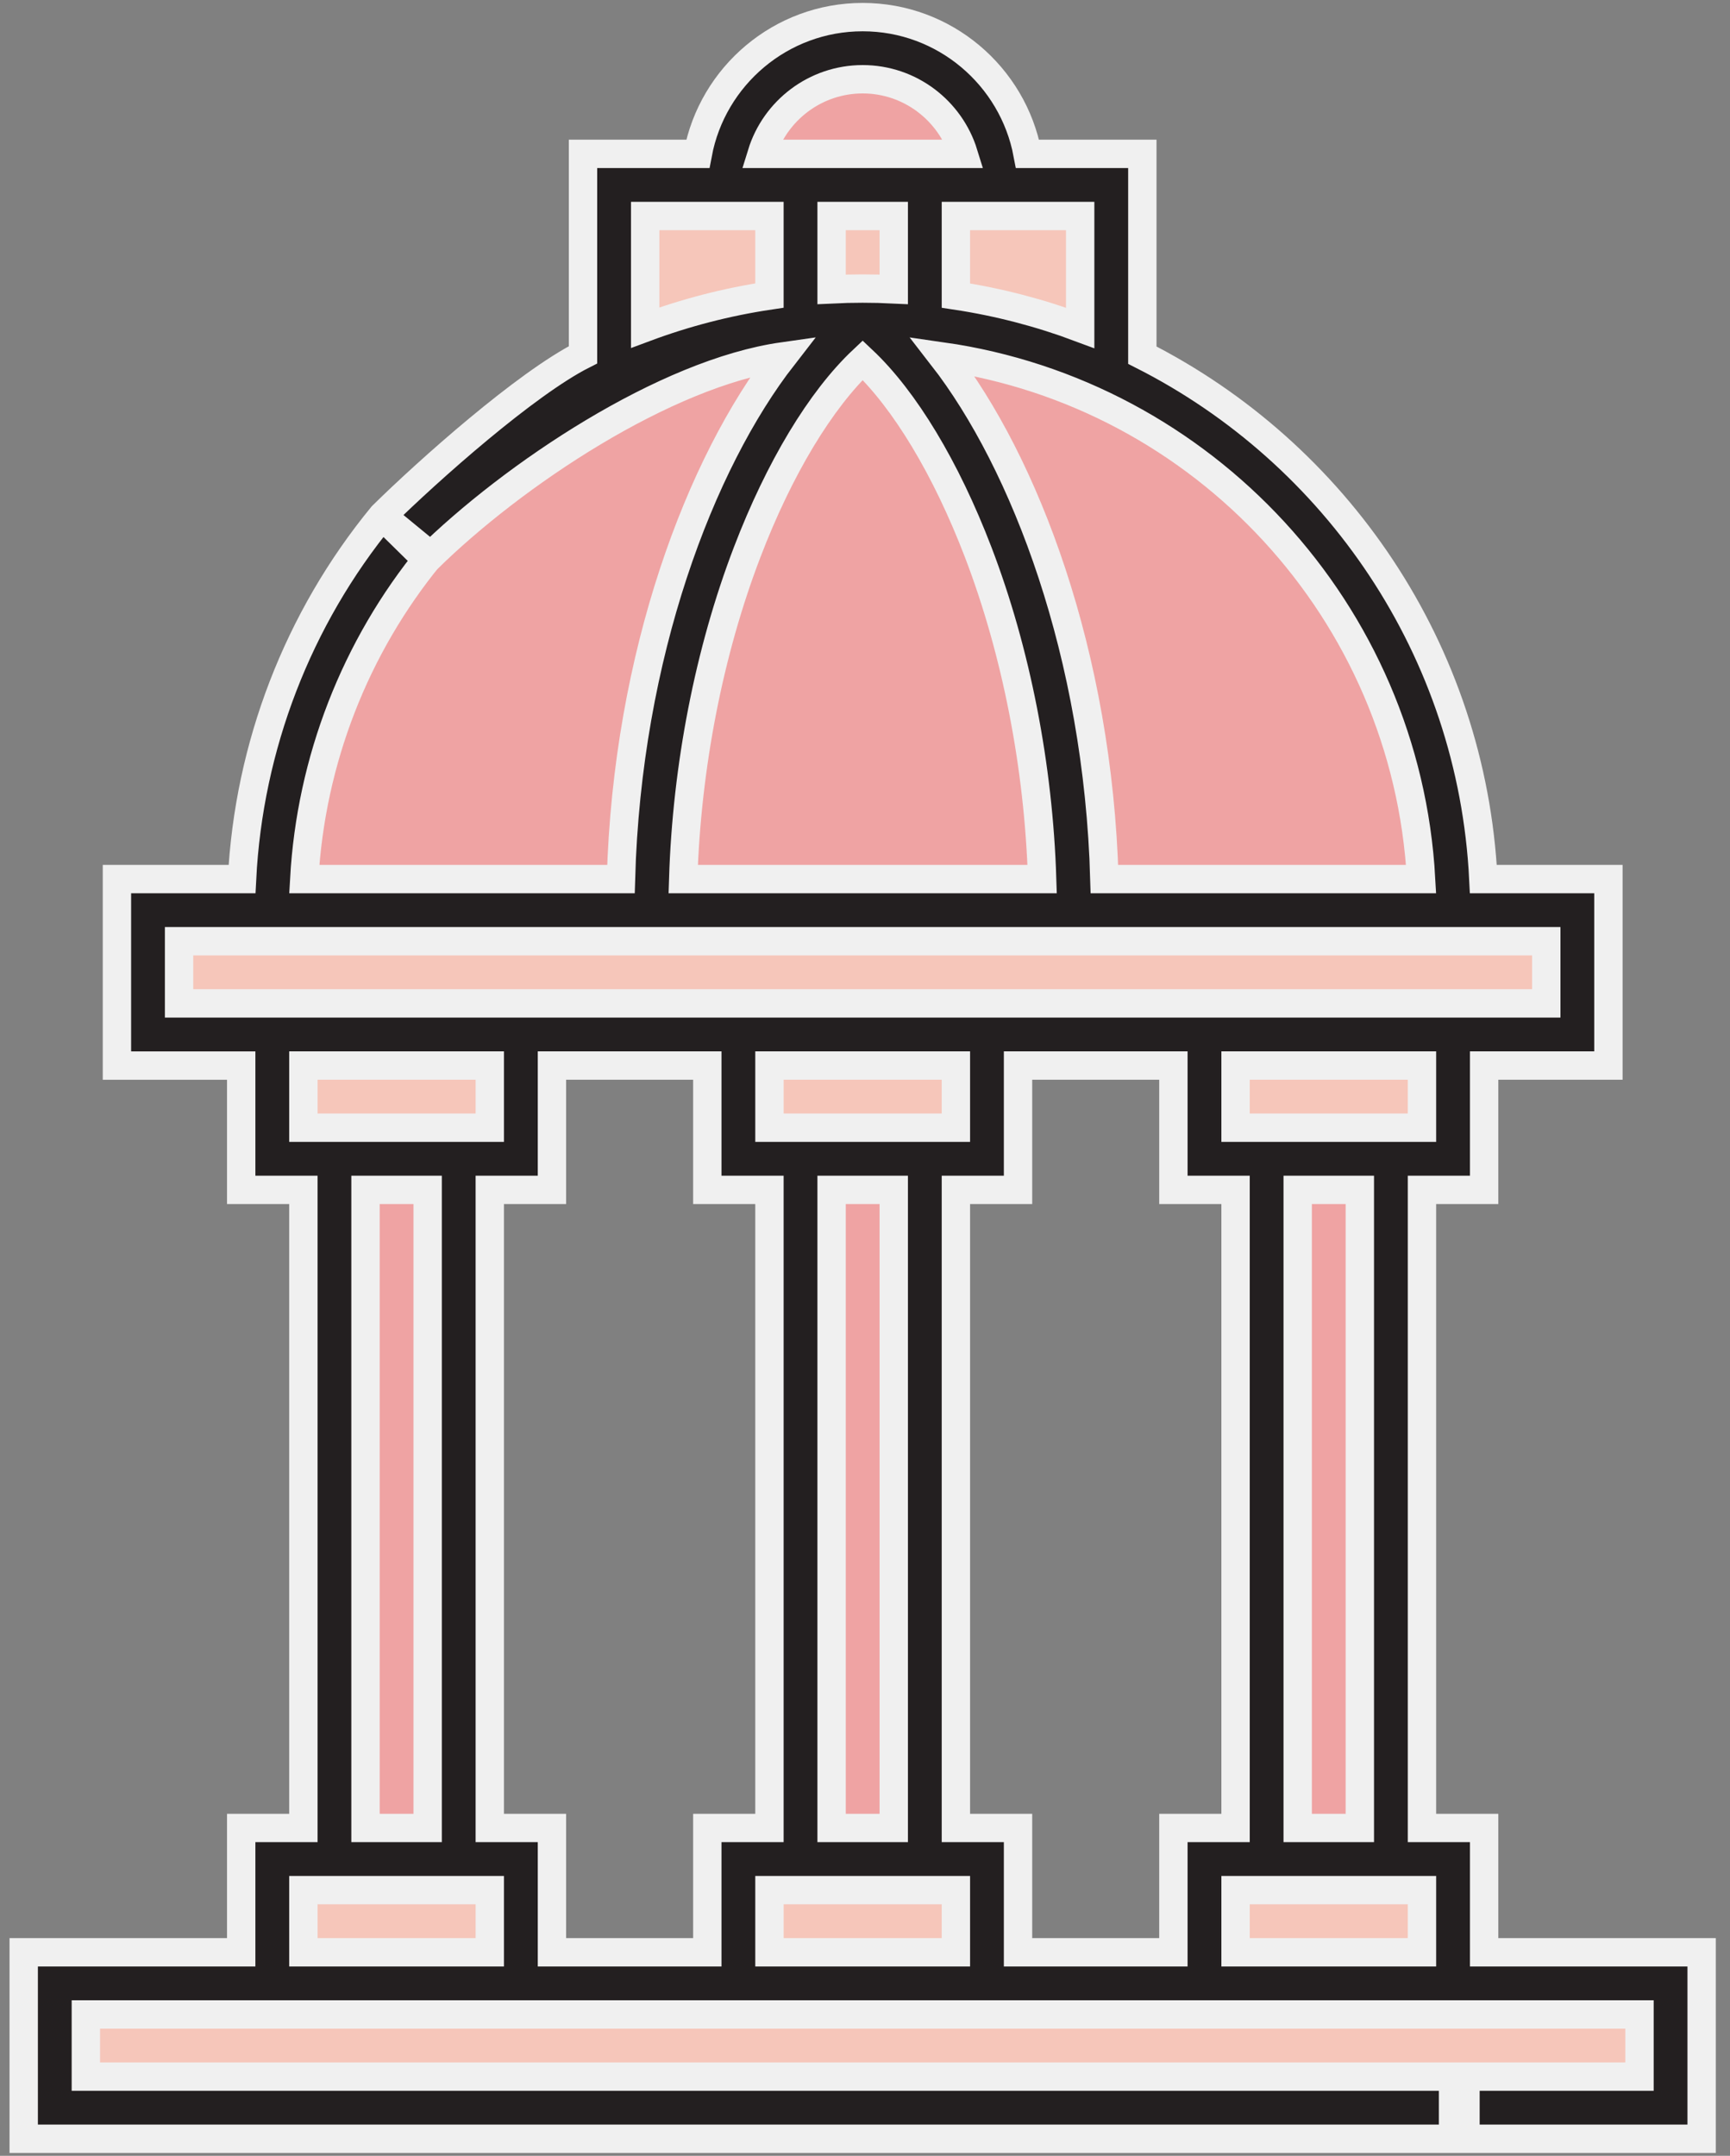<svg width="61" height="76" viewBox="0 0 61 76" fill="none" xmlns="http://www.w3.org/2000/svg">
<rect x="0" y="0" width="61" height="76" fill="#808080" stroke="none"/>
<path fill-rule="evenodd" clip-rule="evenodd" d="M55.617 36.47V32.087H5.218V36.47H55.617ZM1.931 74.304H58.904V69.922H1.931V74.304Z" fill="#F6C6BA"/>
<path fill-rule="evenodd" clip-rule="evenodd" d="M28.227 11.384C29.681 11.232 31.154 11.232 32.609 11.384C34.936 11.627 37.149 12.254 39.183 13.2V6.521H21.653V13.2C23.687 12.254 25.9 11.627 28.227 11.384Z" fill="#F6C6BA"/>
<path fill-rule="evenodd" clip-rule="evenodd" d="M11.792 40.852V65.539H16.175V40.852H11.792ZM44.661 40.852V65.539H49.044V40.852H44.661ZM28.227 40.852V65.539H32.609V40.852H28.227Z" fill="#EFA3A3"/>
<path fill-rule="evenodd" clip-rule="evenodd" d="M35.239 6.521C35.239 3.858 33.08 1.7 30.418 1.7C27.756 1.7 25.597 3.858 25.597 6.521H35.239Z" fill="#EFA3A3"/>
<path fill-rule="evenodd" clip-rule="evenodd" d="M9.601 69.921H18.366V65.539H9.601V69.921ZM42.47 69.921H51.235V65.539H42.47V69.921ZM51.235 40.852V36.47H42.47V40.852H51.235ZM26.035 69.921H34.8V65.539H26.035V69.921ZM34.8 40.852V36.47H26.035V40.852H34.8ZM18.366 40.852V36.47H9.601V40.852H18.366Z" fill="#F6C6BA"/>
<path d="M45.032 24.652H42.84V22.461H45.032V24.652ZM42.84 22.461H40.649V20.27H42.84L42.84 22.461Z" fill="white"/>
<path fill-rule="evenodd" clip-rule="evenodd" d="M51.235 32.087C51.235 20.526 41.85 11.27 30.418 11.27C18.986 11.27 9.601 20.526 9.601 32.087H51.235Z" fill="#EFA3A3"/>
<path d="M52.331 68.825V64.442H50.139V41.947H52.331V37.564H56.713V30.99H52.303C51.904 22.917 47.114 15.98 40.279 12.521V5.424H36.231C35.715 2.683 33.306 0.603 30.418 0.603C27.53 0.603 25.12 2.683 24.605 5.424H20.557V12.508C18.545 13.525 15.127 16.561 13.477 18.187L15.047 19.73C18.087 16.732 23.455 13.153 27.61 12.563C24.691 16.318 22.116 23.081 21.895 30.991H10.728C10.961 26.824 12.517 22.808 15.17 19.578L13.477 18.187C10.503 21.808 8.769 26.318 8.534 30.991H4.123V37.565H8.505V41.947H10.697V64.442H8.505V68.825H0.836V75.399H51.673V73.207H3.027V71.016H57.809V73.207H51.235V75.399H60V68.825H52.331V68.825ZM17.27 64.442V41.947H19.462V37.564H24.94V41.947H27.131V64.442H24.94V68.825H19.462V64.442H17.27ZM29.322 64.442V41.947H31.514V64.442H29.322ZM27.131 39.755V37.564H33.705V39.755H27.131ZM27.131 66.633H33.705V68.825H27.131V66.633ZM33.705 64.442V41.947H35.896V37.564H41.374V41.947H43.566V64.442H41.374V68.825H35.896V64.442H33.705ZM43.566 66.633H50.139V68.825H43.566V66.633ZM47.948 64.442H45.757V41.947H47.948V64.442ZM50.139 39.755H43.566V37.564H50.139V39.755ZM50.108 30.99H38.941C38.72 23.083 36.146 16.321 33.228 12.566C42.422 13.883 49.59 21.565 50.108 30.99ZM31.514 7.615V10.2C31.151 10.182 30.785 10.173 30.418 10.173C30.051 10.173 29.686 10.182 29.322 10.2V7.615H31.514ZM38.087 11.559C36.688 11.035 35.222 10.649 33.705 10.42V7.615H38.087V11.559ZM30.418 2.794C32.091 2.794 33.509 3.903 33.978 5.424H26.857C27.326 3.903 28.745 2.794 30.418 2.794ZM22.749 7.615H27.131V10.418C25.626 10.643 24.159 11.024 22.749 11.55V7.615ZM26.344 19.469C27.479 16.503 28.935 14.094 30.418 12.697C31.901 14.094 33.356 16.503 34.492 19.469C35.834 22.974 36.622 27.026 36.746 30.99H24.09C24.214 27.026 25.002 22.974 26.344 19.469ZM6.314 33.182H54.522V35.373H6.314V33.182ZM17.27 37.564V39.755H10.697V37.564H17.27ZM12.888 41.947H15.079V64.442H12.888V41.947ZM10.697 66.633H17.27V68.825H10.697V66.633Z" fill="#231F20"/>
<path d="M13.477 18.187C15.127 16.561 18.545 13.525 20.557 12.508V5.424H24.605C25.12 2.683 27.53 0.603 30.418 0.603C33.306 0.603 35.715 2.683 36.231 5.424H40.279V12.521C47.114 15.98 51.904 22.917 52.303 30.99H56.713V37.564H52.331V41.947H50.139V64.442H52.331V68.825V68.825H60V75.399H51.235V73.207H57.809V71.016H3.027V73.207H51.673V75.399H0.836V68.825H8.505V64.442H10.697V41.947H8.505V37.565H4.123V30.991H8.534C8.769 26.318 10.503 21.808 13.477 18.187ZM13.477 18.187L15.047 19.73C18.087 16.732 23.455 13.153 27.61 12.563C24.691 16.318 22.116 23.081 21.895 30.991H10.728C10.961 26.824 12.517 22.808 15.17 19.578L13.477 18.187ZM17.27 64.442V41.947H19.462V37.564H24.94V41.947H27.131V64.442H24.94V68.825H19.462V64.442H17.27ZM29.322 64.442V41.947H31.514V64.442H29.322ZM27.131 39.755V37.564H33.705V39.755H27.131ZM27.131 66.633H33.705V68.825H27.131V66.633ZM33.705 64.442V41.947H35.896V37.564H41.374V41.947H43.566V64.442H41.374V68.825H35.896V64.442H33.705ZM43.566 66.633H50.139V68.825H43.566V66.633ZM47.948 64.442H45.757V41.947H47.948V64.442ZM50.139 39.755H43.566V37.564H50.139V39.755ZM50.108 30.99H38.941C38.72 23.083 36.146 16.321 33.228 12.566C42.422 13.883 49.59 21.565 50.108 30.99ZM31.514 7.615V10.2C31.151 10.182 30.785 10.173 30.418 10.173C30.051 10.173 29.686 10.182 29.322 10.2V7.615H31.514ZM38.087 11.559C36.688 11.035 35.222 10.649 33.705 10.42V7.615H38.087V11.559ZM30.418 2.794C32.091 2.794 33.509 3.903 33.978 5.424H26.857C27.326 3.903 28.745 2.794 30.418 2.794ZM22.749 7.615H27.131V10.418C25.626 10.643 24.159 11.024 22.749 11.55V7.615ZM26.344 19.469C27.479 16.503 28.935 14.094 30.418 12.697C31.901 14.094 33.356 16.503 34.492 19.469C35.834 22.974 36.622 27.026 36.746 30.99H24.09C24.214 27.026 25.002 22.974 26.344 19.469ZM6.314 33.182H54.522V35.373H6.314V33.182ZM17.27 37.564V39.755H10.697V37.564H17.27ZM12.888 41.947H15.079V64.442H12.888V41.947ZM10.697 66.633H17.27V68.825H10.697V66.633Z" stroke="#F0F0F0"/>
</svg>
